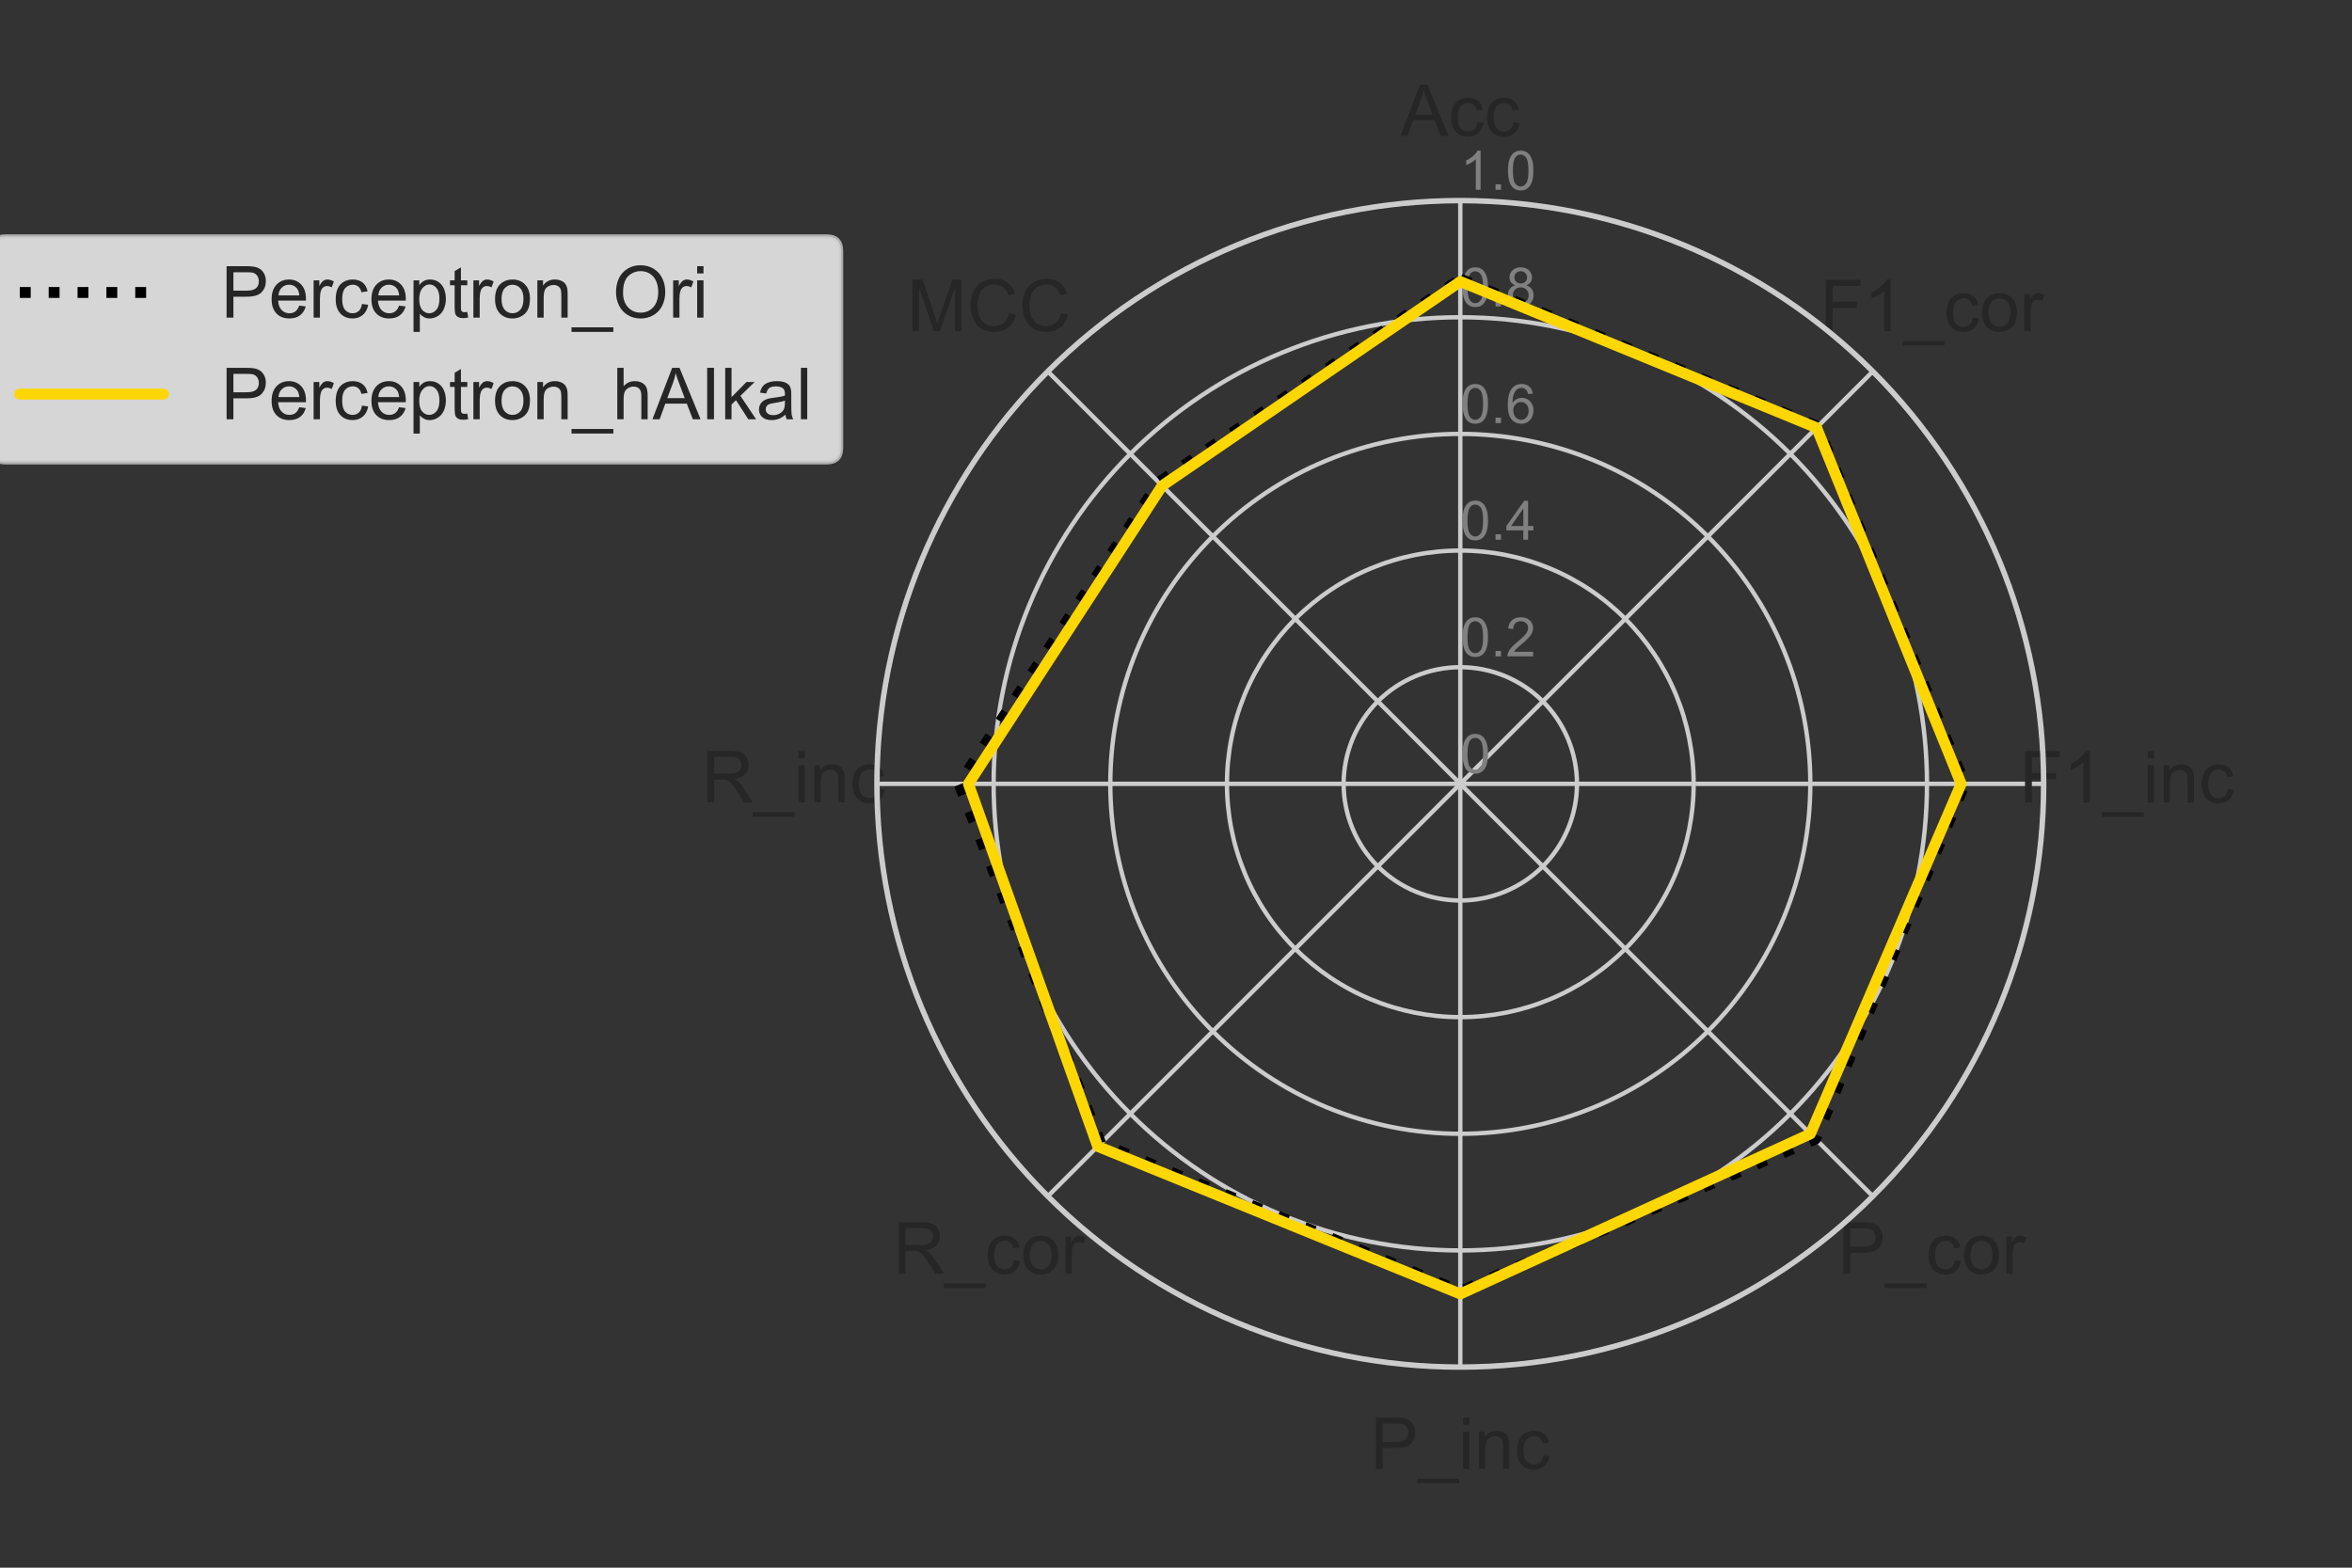 <?xml version="1.0" encoding="utf-8" standalone="no"?>
<!DOCTYPE svg PUBLIC "-//W3C//DTD SVG 1.1//EN"
  "http://www.w3.org/Graphics/SVG/1.1/DTD/svg11.dtd">
<!-- Created with matplotlib (https://matplotlib.org/) -->
<svg height="288pt" version="1.1" viewBox="0 0 432 288" width="432pt" xmlns="http://www.w3.org/2000/svg" xmlns:xlink="http://www.w3.org/1999/xlink">
 <rect x="0" y="0" width="432" height="288" fill="#333333" stroke="none"/>
 <defs>
  <style type="text/css">*{stroke-linecap:butt;stroke-linejoin:round;}</style>
 </defs>
 <g id="figure_1">
  <g id="patch_1">
   <path d="M 0 288 
L 432 288 
L 432 0 
L 0 0 
z
" style="fill:none;"/>
  </g>
  <g id="axes_1">
   <g id="patch_2">
    <path d="M 375.368 144 
C 375.368 129.929 372.596 115.996 367.212 102.996 
C 361.827 89.997 353.934 78.184 343.985 68.235 
C 334.036 58.286 322.223 50.393 309.224 45.008 
C 296.224 39.624 282.291 36.852 268.22 36.852 
C 254.149 36.852 240.216 39.624 227.216 45.008 
C 214.217 50.393 202.404 58.286 192.455 68.235 
C 182.506 78.184 174.613 89.997 169.228 102.996 
C 163.844 115.996 161.072 129.929 161.072 144 
C 161.072 158.071 163.844 172.004 169.228 185.004 
C 174.613 198.003 182.506 209.816 192.455 219.765 
C 202.404 229.714 214.217 237.607 227.216 242.992 
C 240.216 248.376 254.149 251.148 268.22 251.148 
C 282.291 251.148 296.224 248.376 309.224 242.992 
C 322.223 237.607 334.036 229.714 343.985 219.765 
C 353.934 209.816 361.827 198.003 367.212 185.004 
C 372.596 172.004 375.368 158.071 375.368 144 
M 268.22 144 
C 268.22 144 268.22 144 268.22 144 
C 268.22 144 268.22 144 268.22 144 
C 268.22 144 268.22 144 268.22 144 
C 268.22 144 268.22 144 268.22 144 
C 268.22 144 268.22 144 268.22 144 
C 268.22 144 268.22 144 268.22 144 
C 268.22 144 268.22 144 268.22 144 
C 268.22 144 268.22 144 268.22 144 
C 268.22 144 268.22 144 268.22 144 
C 268.22 144 268.22 144 268.22 144 
C 268.22 144 268.22 144 268.22 144 
C 268.22 144 268.22 144 268.22 144 
C 268.22 144 268.22 144 268.22 144 
C 268.22 144 268.22 144 268.22 144 
C 268.22 144 268.22 144 268.22 144 
C 268.22 144 268.22 144 268.22 144 
M 375.368 144 
z
" style="fill:none;"/>
   </g>
   <g id="matplotlib.axis_1">
    <g id="xtick_1">
     <g id="line2d_1">
      <path clip-path="url(#p7739293d4b)" d="M 268.22 144 
L 268.22 36.852 
" style="fill:none;stroke:#cccccc;stroke-linecap:round;stroke-width:0.8;"/>
     </g>
     <g id="text_1">
      <!-- Acc -->
      <g style="fill:#262626;" transform="translate(257.218 24.964)scale(0.132 -0.132)">
       <defs>
        <path d="M -0.141 0 
L 27.344 71.578 
L 37.547 71.578 
L 66.844 0 
L 56.062 0 
L 47.703 21.688 
L 17.781 21.688 
L 9.906 0 
z
M 20.516 29.391 
L 44.781 29.391 
L 37.312 49.219 
Q 33.891 58.25 32.234 64.062 
Q 30.859 57.172 28.375 50.391 
z
" id="ArialMT-65"/>
        <path d="M 40.438 19 
L 49.078 17.875 
Q 47.656 8.938 41.812 3.875 
Q 35.984 -1.172 27.484 -1.172 
Q 16.844 -1.172 10.375 5.781 
Q 3.906 12.75 3.906 25.734 
Q 3.906 34.125 6.688 40.422 
Q 9.469 46.734 15.156 49.875 
Q 20.844 53.031 27.547 53.031 
Q 35.984 53.031 41.359 48.75 
Q 46.734 44.484 48.25 36.625 
L 39.703 35.297 
Q 38.484 40.531 35.375 43.156 
Q 32.281 45.797 27.875 45.797 
Q 21.234 45.797 17.078 41.031 
Q 12.938 36.281 12.938 25.984 
Q 12.938 15.531 16.938 10.797 
Q 20.953 6.062 27.391 6.062 
Q 32.562 6.062 36.031 9.234 
Q 39.5 12.406 40.438 19 
z
" id="ArialMT-99"/>
       </defs>
       <use xlink:href="#ArialMT-65"/>
       <use x="66.699" xlink:href="#ArialMT-99"/>
       <use x="116.699" xlink:href="#ArialMT-99"/>
      </g>
     </g>
    </g>
    <g id="xtick_2">
     <g id="line2d_2">
      <path clip-path="url(#p7739293d4b)" d="M 268.22 144 
L 343.985 68.235 
" style="fill:none;stroke:#cccccc;stroke-linecap:round;stroke-width:0.8;"/>
     </g>
     <g id="text_2">
      <!-- F1_cor -->
      <g style="fill:#262626;" transform="translate(334.264 60.848)scale(0.132 -0.132)">
       <defs>
        <path d="M 8.203 0 
L 8.203 71.578 
L 56.5 71.578 
L 56.5 63.141 
L 17.672 63.141 
L 17.672 40.969 
L 51.266 40.969 
L 51.266 32.516 
L 17.672 32.516 
L 17.672 0 
z
" id="ArialMT-70"/>
        <path d="M 37.25 0 
L 28.469 0 
L 28.469 56 
Q 25.297 52.984 20.141 49.953 
Q 14.984 46.922 10.891 45.406 
L 10.891 53.906 
Q 18.266 57.375 23.781 62.297 
Q 29.297 67.234 31.594 71.875 
L 37.25 71.875 
z
" id="ArialMT-49"/>
        <path d="M -1.516 -19.875 
L -1.516 -13.531 
L 56.734 -13.531 
L 56.734 -19.875 
z
" id="ArialMT-95"/>
        <path d="M 3.328 25.922 
Q 3.328 40.328 11.328 47.266 
Q 18.016 53.031 27.641 53.031 
Q 38.328 53.031 45.109 46.016 
Q 51.906 39.016 51.906 26.656 
Q 51.906 16.656 48.906 10.906 
Q 45.906 5.172 40.156 2 
Q 34.422 -1.172 27.641 -1.172 
Q 16.75 -1.172 10.031 5.812 
Q 3.328 12.797 3.328 25.922 
z
M 12.359 25.922 
Q 12.359 15.969 16.703 11.016 
Q 21.047 6.062 27.641 6.062 
Q 34.188 6.062 38.531 11.031 
Q 42.875 16.016 42.875 26.219 
Q 42.875 35.844 38.5 40.797 
Q 34.125 45.75 27.641 45.75 
Q 21.047 45.75 16.703 40.812 
Q 12.359 35.891 12.359 25.922 
z
" id="ArialMT-111"/>
        <path d="M 6.5 0 
L 6.5 51.859 
L 14.406 51.859 
L 14.406 44 
Q 17.438 49.516 20 51.266 
Q 22.562 53.031 25.641 53.031 
Q 30.078 53.031 34.672 50.203 
L 31.641 42.047 
Q 28.422 43.953 25.203 43.953 
Q 22.312 43.953 20.016 42.219 
Q 17.719 40.484 16.75 37.406 
Q 15.281 32.719 15.281 27.156 
L 15.281 0 
z
" id="ArialMT-114"/>
       </defs>
       <use xlink:href="#ArialMT-70"/>
       <use x="61.084" xlink:href="#ArialMT-49"/>
       <use x="116.699" xlink:href="#ArialMT-95"/>
       <use x="172.314" xlink:href="#ArialMT-99"/>
       <use x="222.314" xlink:href="#ArialMT-111"/>
       <use x="277.93" xlink:href="#ArialMT-114"/>
      </g>
     </g>
    </g>
    <g id="xtick_3">
     <g id="line2d_3">
      <path clip-path="url(#p7739293d4b)" d="M 268.22 144 
L 375.368 144 
" style="fill:none;stroke:#cccccc;stroke-linecap:round;stroke-width:0.8;"/>
     </g>
     <g id="text_3">
      <!-- F1_inc -->
      <g style="fill:#262626;" transform="translate(370.86 147.432)scale(0.132 -0.132)">
       <defs>
        <path d="M 6.641 61.469 
L 6.641 71.578 
L 15.438 71.578 
L 15.438 61.469 
z
M 6.641 0 
L 6.641 51.859 
L 15.438 51.859 
L 15.438 0 
z
" id="ArialMT-105"/>
        <path d="M 6.594 0 
L 6.594 51.859 
L 14.5 51.859 
L 14.5 44.484 
Q 20.219 53.031 31 53.031 
Q 35.688 53.031 39.625 51.344 
Q 43.562 49.656 45.516 46.922 
Q 47.469 44.188 48.25 40.438 
Q 48.734 37.984 48.734 31.891 
L 48.734 0 
L 39.938 0 
L 39.938 31.547 
Q 39.938 36.922 38.906 39.578 
Q 37.891 42.234 35.281 43.812 
Q 32.672 45.406 29.156 45.406 
Q 23.531 45.406 19.453 41.844 
Q 15.375 38.281 15.375 28.328 
L 15.375 0 
z
" id="ArialMT-110"/>
       </defs>
       <use xlink:href="#ArialMT-70"/>
       <use x="61.084" xlink:href="#ArialMT-49"/>
       <use x="116.699" xlink:href="#ArialMT-95"/>
       <use x="172.314" xlink:href="#ArialMT-105"/>
       <use x="194.531" xlink:href="#ArialMT-110"/>
       <use x="250.146" xlink:href="#ArialMT-99"/>
      </g>
     </g>
    </g>
    <g id="xtick_4">
     <g id="line2d_4">
      <path clip-path="url(#p7739293d4b)" d="M 268.22 144 
L 343.985 219.765 
" style="fill:none;stroke:#cccccc;stroke-linecap:round;stroke-width:0.8;"/>
     </g>
     <g id="text_4">
      <!-- P_cor -->
      <g style="fill:#262626;" transform="translate(337.563 233.996)scale(0.132 -0.132)">
       <defs>
        <path d="M 7.719 0 
L 7.719 71.578 
L 34.719 71.578 
Q 41.844 71.578 45.609 70.906 
Q 50.875 70.016 54.438 67.547 
Q 58.016 65.094 60.188 60.641 
Q 62.359 56.203 62.359 50.875 
Q 62.359 41.75 56.547 35.422 
Q 50.734 29.109 35.547 29.109 
L 17.188 29.109 
L 17.188 0 
z
M 17.188 37.547 
L 35.688 37.547 
Q 44.875 37.547 48.734 40.969 
Q 52.594 44.391 52.594 50.594 
Q 52.594 55.078 50.312 58.266 
Q 48.047 61.469 44.344 62.5 
Q 41.938 63.141 35.5 63.141 
L 17.188 63.141 
z
" id="ArialMT-80"/>
       </defs>
       <use xlink:href="#ArialMT-80"/>
       <use x="66.699" xlink:href="#ArialMT-95"/>
       <use x="122.314" xlink:href="#ArialMT-99"/>
       <use x="172.314" xlink:href="#ArialMT-111"/>
       <use x="227.93" xlink:href="#ArialMT-114"/>
      </g>
     </g>
    </g>
    <g id="xtick_5">
     <g id="line2d_5">
      <path clip-path="url(#p7739293d4b)" d="M 268.22 144 
L 268.22 251.148 
" style="fill:none;stroke:#cccccc;stroke-linecap:round;stroke-width:0.8;"/>
     </g>
     <g id="text_5">
      <!-- P_inc -->
      <g style="fill:#262626;" transform="translate(251.711 269.86)scale(0.132 -0.132)">
       <use xlink:href="#ArialMT-80"/>
       <use x="66.699" xlink:href="#ArialMT-95"/>
       <use x="122.314" xlink:href="#ArialMT-105"/>
       <use x="144.531" xlink:href="#ArialMT-110"/>
       <use x="200.146" xlink:href="#ArialMT-99"/>
      </g>
     </g>
    </g>
    <g id="xtick_6">
     <g id="line2d_6">
      <path clip-path="url(#p7739293d4b)" d="M 268.22 144 
L 192.455 219.765 
" style="fill:none;stroke:#cccccc;stroke-linecap:round;stroke-width:0.8;"/>
     </g>
     <g id="text_6">
      <!-- R_cor -->
      <g style="fill:#262626;" transform="translate(164.032 233.996)scale(0.132 -0.132)">
       <defs>
        <path d="M 7.859 0 
L 7.859 71.578 
L 39.594 71.578 
Q 49.172 71.578 54.141 69.641 
Q 59.125 67.719 62.109 62.828 
Q 65.094 57.953 65.094 52.047 
Q 65.094 44.438 60.156 39.203 
Q 55.219 33.984 44.922 32.562 
Q 48.688 30.766 50.641 29 
Q 54.781 25.203 58.5 19.484 
L 70.953 0 
L 59.031 0 
L 49.562 14.891 
Q 45.406 21.344 42.719 24.75 
Q 40.047 28.172 37.922 29.531 
Q 35.797 30.906 33.594 31.453 
Q 31.984 31.781 28.328 31.781 
L 17.328 31.781 
L 17.328 0 
z
M 17.328 39.984 
L 37.703 39.984 
Q 44.188 39.984 47.844 41.328 
Q 51.516 42.672 53.422 45.625 
Q 55.328 48.578 55.328 52.047 
Q 55.328 57.125 51.641 60.391 
Q 47.953 63.672 39.984 63.672 
L 17.328 63.672 
z
" id="ArialMT-82"/>
       </defs>
       <use xlink:href="#ArialMT-82"/>
       <use x="72.217" xlink:href="#ArialMT-95"/>
       <use x="127.832" xlink:href="#ArialMT-99"/>
       <use x="177.832" xlink:href="#ArialMT-111"/>
       <use x="233.447" xlink:href="#ArialMT-114"/>
      </g>
     </g>
    </g>
    <g id="xtick_7">
     <g id="line2d_7">
      <path clip-path="url(#p7739293d4b)" d="M 268.22 144 
L 161.072 144 
" style="fill:none;stroke:#cccccc;stroke-linecap:round;stroke-width:0.8;"/>
     </g>
     <g id="text_7">
      <!-- R_inc -->
      <g style="fill:#262626;" transform="translate(128.899 147.412)scale(0.132 -0.132)">
       <use xlink:href="#ArialMT-82"/>
       <use x="72.217" xlink:href="#ArialMT-95"/>
       <use x="127.832" xlink:href="#ArialMT-105"/>
       <use x="150.049" xlink:href="#ArialMT-110"/>
       <use x="205.664" xlink:href="#ArialMT-99"/>
      </g>
     </g>
    </g>
    <g id="xtick_8">
     <g id="line2d_8">
      <path clip-path="url(#p7739293d4b)" d="M 268.22 144 
L 192.455 68.235 
" style="fill:none;stroke:#cccccc;stroke-linecap:round;stroke-width:0.8;"/>
     </g>
     <g id="text_8">
      <!-- MCC -->
      <g style="fill:#262626;" transform="translate(166.606 60.829)scale(0.132 -0.132)">
       <defs>
        <path d="M 7.422 0 
L 7.422 71.578 
L 21.688 71.578 
L 38.625 20.906 
Q 40.969 13.812 42.047 10.297 
Q 43.266 14.203 45.844 21.781 
L 62.984 71.578 
L 75.734 71.578 
L 75.734 0 
L 66.609 0 
L 66.609 59.906 
L 45.797 0 
L 37.25 0 
L 16.547 60.938 
L 16.547 0 
z
" id="ArialMT-77"/>
        <path d="M 58.797 25.094 
L 68.266 22.703 
Q 65.281 11.031 57.547 4.906 
Q 49.812 -1.219 38.625 -1.219 
Q 27.047 -1.219 19.797 3.484 
Q 12.547 8.203 8.766 17.141 
Q 4.984 26.078 4.984 36.328 
Q 4.984 47.516 9.25 55.828 
Q 13.531 64.156 21.406 68.469 
Q 29.297 72.797 38.766 72.797 
Q 49.516 72.797 56.828 67.328 
Q 64.156 61.859 67.047 51.953 
L 57.719 49.75 
Q 55.219 57.562 50.484 61.125 
Q 45.75 64.703 38.578 64.703 
Q 30.328 64.703 24.781 60.734 
Q 19.234 56.781 16.984 50.109 
Q 14.75 43.453 14.75 36.375 
Q 14.75 27.25 17.406 20.438 
Q 20.062 13.625 25.672 10.25 
Q 31.297 6.891 37.844 6.891 
Q 45.797 6.891 51.312 11.469 
Q 56.844 16.062 58.797 25.094 
z
" id="ArialMT-67"/>
       </defs>
       <use xlink:href="#ArialMT-77"/>
       <use x="83.301" xlink:href="#ArialMT-67"/>
       <use x="155.518" xlink:href="#ArialMT-67"/>
      </g>
     </g>
    </g>
   </g>
   <g id="matplotlib.axis_2">
    <g id="ytick_1">
     <g id="line2d_9">
      <path clip-path="url(#p7739293d4b)" d="M 268.22 144 
C 268.22 144 268.22 144 268.22 144 
C 268.22 144 268.22 144 268.22 144 
C 268.22 144 268.22 144 268.22 144 
C 268.22 144 268.22 144 268.22 144 
C 268.22 144 268.22 144 268.22 144 
C 268.22 144 268.22 144 268.22 144 
C 268.22 144 268.22 144 268.22 144 
C 268.22 144 268.22 144 268.22 144 
C 268.22 144 268.22 144 268.22 144 
C 268.22 144 268.22 144 268.22 144 
C 268.22 144 268.22 144 268.22 144 
C 268.22 144 268.22 144 268.22 144 
C 268.22 144 268.22 144 268.22 144 
C 268.22 144 268.22 144 268.22 144 
C 268.22 144 268.22 144 268.22 144 
C 268.22 144 268.22 144 268.22 144 
" style="fill:none;stroke:#cccccc;stroke-linecap:round;stroke-width:0.8;"/>
     </g>
     <g id="text_9">
      <!-- 0 -->
      <g style="fill:#808080;" transform="translate(268.22 142.012)scale(0.1 -0.1)">
       <defs>
        <path d="M 4.156 35.297 
Q 4.156 48 6.766 55.734 
Q 9.375 63.484 14.516 67.672 
Q 19.672 71.875 27.484 71.875 
Q 33.25 71.875 37.594 69.547 
Q 41.938 67.234 44.766 62.859 
Q 47.609 58.5 49.219 52.219 
Q 50.828 45.953 50.828 35.297 
Q 50.828 22.703 48.234 14.969 
Q 45.656 7.234 40.5 3 
Q 35.359 -1.219 27.484 -1.219 
Q 17.141 -1.219 11.234 6.203 
Q 4.156 15.141 4.156 35.297 
z
M 13.188 35.297 
Q 13.188 17.672 17.312 11.828 
Q 21.438 6 27.484 6 
Q 33.547 6 37.672 11.859 
Q 41.797 17.719 41.797 35.297 
Q 41.797 52.984 37.672 58.781 
Q 33.547 64.594 27.391 64.594 
Q 21.344 64.594 17.719 59.469 
Q 13.188 52.938 13.188 35.297 
z
" id="ArialMT-48"/>
       </defs>
       <use xlink:href="#ArialMT-48"/>
      </g>
     </g>
    </g>
    <g id="ytick_2">
     <g id="line2d_10">
      <path clip-path="url(#p7739293d4b)" d="M 268.22 122.57 
C 271.034 122.57 273.821 123.125 276.421 124.202 
C 279.021 125.279 281.383 126.857 283.373 128.847 
C 285.363 130.837 286.941 133.199 288.018 135.799 
C 289.095 138.399 289.65 141.186 289.65 144 
C 289.65 146.814 289.095 149.601 288.018 152.201 
C 286.941 154.801 285.363 157.163 283.373 159.153 
C 281.383 161.143 279.021 162.721 276.421 163.798 
C 273.821 164.875 271.034 165.43 268.22 165.43 
C 265.406 165.43 262.619 164.875 260.019 163.798 
C 257.419 162.721 255.057 161.143 253.067 159.153 
C 251.077 157.163 249.499 154.801 248.422 152.201 
C 247.345 149.601 246.79 146.814 246.79 144 
C 246.79 141.186 247.345 138.399 248.422 135.799 
C 249.499 133.199 251.077 130.837 253.067 128.847 
C 255.057 126.857 257.419 125.279 260.019 124.202 
C 262.619 123.125 265.406 122.57 268.22 122.57 
" style="fill:none;stroke:#cccccc;stroke-linecap:round;stroke-width:0.8;"/>
     </g>
     <g id="text_10">
      <!-- 0.2 -->
      <g style="fill:#808080;" transform="translate(268.22 120.583)scale(0.1 -0.1)">
       <defs>
        <path d="M 9.078 0 
L 9.078 10.016 
L 19.094 10.016 
L 19.094 0 
z
" id="ArialMT-46"/>
        <path d="M 50.344 8.453 
L 50.344 0 
L 3.031 0 
Q 2.938 3.172 4.047 6.109 
Q 5.859 10.938 9.828 15.625 
Q 13.812 20.312 21.344 26.469 
Q 33.016 36.031 37.109 41.625 
Q 41.219 47.219 41.219 52.203 
Q 41.219 57.422 37.469 61 
Q 33.734 64.594 27.734 64.594 
Q 21.391 64.594 17.578 60.781 
Q 13.766 56.984 13.719 50.25 
L 4.688 51.172 
Q 5.609 61.281 11.656 66.578 
Q 17.719 71.875 27.938 71.875 
Q 38.234 71.875 44.234 66.156 
Q 50.25 60.453 50.25 52 
Q 50.25 47.703 48.484 43.547 
Q 46.734 39.406 42.656 34.812 
Q 38.578 30.219 29.109 22.219 
Q 21.188 15.578 18.938 13.203 
Q 16.703 10.844 15.234 8.453 
z
" id="ArialMT-50"/>
       </defs>
       <use xlink:href="#ArialMT-48"/>
       <use x="55.615" xlink:href="#ArialMT-46"/>
       <use x="83.398" xlink:href="#ArialMT-50"/>
      </g>
     </g>
    </g>
    <g id="ytick_3">
     <g id="line2d_11">
      <path clip-path="url(#p7739293d4b)" d="M 268.22 101.141 
C 273.848 101.141 279.422 102.249 284.622 104.403 
C 289.821 106.557 294.546 109.714 298.526 113.694 
C 302.506 117.674 305.663 122.399 307.817 127.598 
C 309.971 132.798 311.079 138.372 311.079 144 
C 311.079 149.628 309.971 155.202 307.817 160.402 
C 305.663 165.601 302.506 170.326 298.526 174.306 
C 294.546 178.286 289.821 181.443 284.622 183.597 
C 279.422 185.751 273.848 186.859 268.22 186.859 
C 262.592 186.859 257.018 185.751 251.818 183.597 
C 246.619 181.443 241.894 178.286 237.914 174.306 
C 233.934 170.326 230.777 165.601 228.623 160.402 
C 226.469 155.202 225.361 149.628 225.361 144 
C 225.361 138.372 226.469 132.798 228.623 127.598 
C 230.777 122.399 233.934 117.674 237.914 113.694 
C 241.894 109.714 246.619 106.557 251.818 104.403 
C 257.018 102.249 262.592 101.141 268.22 101.141 
" style="fill:none;stroke:#cccccc;stroke-linecap:round;stroke-width:0.8;"/>
     </g>
     <g id="text_11">
      <!-- 0.4 -->
      <g style="fill:#808080;" transform="translate(268.22 99.153)scale(0.1 -0.1)">
       <defs>
        <path d="M 32.328 0 
L 32.328 17.141 
L 1.266 17.141 
L 1.266 25.203 
L 33.938 71.578 
L 41.109 71.578 
L 41.109 25.203 
L 50.781 25.203 
L 50.781 17.141 
L 41.109 17.141 
L 41.109 0 
z
M 32.328 25.203 
L 32.328 57.469 
L 9.906 25.203 
z
" id="ArialMT-52"/>
       </defs>
       <use xlink:href="#ArialMT-48"/>
       <use x="55.615" xlink:href="#ArialMT-46"/>
       <use x="83.398" xlink:href="#ArialMT-52"/>
      </g>
     </g>
    </g>
    <g id="ytick_4">
     <g id="line2d_12">
      <path clip-path="url(#p7739293d4b)" d="M 268.22 79.711 
C 276.662 79.711 285.023 81.374 292.822 84.605 
C 300.622 87.836 307.709 92.571 313.679 98.541 
C 319.649 104.511 324.384 111.598 327.615 119.398 
C 330.846 127.197 332.509 135.558 332.509 144 
C 332.509 152.442 330.846 160.803 327.615 168.602 
C 324.384 176.402 319.649 183.489 313.679 189.459 
C 307.709 195.429 300.622 200.164 292.822 203.395 
C 285.023 206.626 276.662 208.289 268.22 208.289 
C 259.778 208.289 251.417 206.626 243.618 203.395 
C 235.818 200.164 228.731 195.429 222.761 189.459 
C 216.791 183.489 212.056 176.402 208.825 168.602 
C 205.594 160.803 203.931 152.442 203.931 144 
C 203.931 135.558 205.594 127.197 208.825 119.398 
C 212.056 111.598 216.791 104.511 222.761 98.541 
C 228.731 92.571 235.818 87.836 243.618 84.605 
C 251.417 81.374 259.778 79.711 268.22 79.711 
" style="fill:none;stroke:#cccccc;stroke-linecap:round;stroke-width:0.8;"/>
     </g>
     <g id="text_12">
      <!-- 0.6 -->
      <g style="fill:#808080;" transform="translate(268.22 77.724)scale(0.1 -0.1)">
       <defs>
        <path d="M 49.75 54.047 
L 41.016 53.375 
Q 39.844 58.547 37.703 60.891 
Q 34.125 64.656 28.906 64.656 
Q 24.703 64.656 21.531 62.312 
Q 17.391 59.281 14.984 53.469 
Q 12.594 47.656 12.5 36.922 
Q 15.672 41.75 20.266 44.094 
Q 24.859 46.438 29.891 46.438 
Q 38.672 46.438 44.844 39.969 
Q 51.031 33.5 51.031 23.25 
Q 51.031 16.5 48.125 10.719 
Q 45.219 4.938 40.141 1.859 
Q 35.062 -1.219 28.609 -1.219 
Q 17.625 -1.219 10.688 6.859 
Q 3.766 14.938 3.766 33.5 
Q 3.766 54.25 11.422 63.672 
Q 18.109 71.875 29.438 71.875 
Q 37.891 71.875 43.281 67.141 
Q 48.688 62.406 49.75 54.047 
z
M 13.875 23.188 
Q 13.875 18.656 15.797 14.5 
Q 17.719 10.359 21.188 8.172 
Q 24.656 6 28.469 6 
Q 34.031 6 38.031 10.484 
Q 42.047 14.984 42.047 22.703 
Q 42.047 30.125 38.078 34.391 
Q 34.125 38.672 28.125 38.672 
Q 22.172 38.672 18.016 34.391 
Q 13.875 30.125 13.875 23.188 
z
" id="ArialMT-54"/>
       </defs>
       <use xlink:href="#ArialMT-48"/>
       <use x="55.615" xlink:href="#ArialMT-46"/>
       <use x="83.398" xlink:href="#ArialMT-54"/>
      </g>
     </g>
    </g>
    <g id="ytick_5">
     <g id="line2d_13">
      <path clip-path="url(#p7739293d4b)" d="M 268.22 58.282 
C 279.476 58.282 290.623 60.499 301.023 64.807 
C 311.423 69.114 320.873 75.428 328.832 83.388 
C 336.792 91.347 343.106 100.797 347.413 111.197 
C 351.721 121.597 353.938 132.744 353.938 144 
C 353.938 155.256 351.721 166.403 347.413 176.803 
C 343.106 187.203 336.792 196.653 328.832 204.612 
C 320.873 212.572 311.423 218.886 301.023 223.193 
C 290.623 227.501 279.476 229.718 268.22 229.718 
C 256.964 229.718 245.817 227.501 235.417 223.193 
C 225.017 218.886 215.567 212.572 207.608 204.612 
C 199.648 196.653 193.334 187.203 189.027 176.803 
C 184.719 166.403 182.502 155.256 182.502 144 
C 182.502 132.744 184.719 121.597 189.027 111.197 
C 193.334 100.797 199.648 91.347 207.608 83.388 
C 215.567 75.428 225.017 69.114 235.417 64.807 
C 245.817 60.499 256.964 58.282 268.22 58.282 
" style="fill:none;stroke:#cccccc;stroke-linecap:round;stroke-width:0.8;"/>
     </g>
     <g id="text_13">
      <!-- 0.8 -->
      <g style="fill:#808080;" transform="translate(268.22 56.294)scale(0.1 -0.1)">
       <defs>
        <path d="M 17.672 38.812 
Q 12.203 40.828 9.562 44.531 
Q 6.938 48.25 6.938 53.422 
Q 6.938 61.234 12.547 66.547 
Q 18.172 71.875 27.484 71.875 
Q 36.859 71.875 42.578 66.422 
Q 48.297 60.984 48.297 53.172 
Q 48.297 48.188 45.672 44.5 
Q 43.062 40.828 37.75 38.812 
Q 44.344 36.672 47.781 31.875 
Q 51.219 27.094 51.219 20.453 
Q 51.219 11.281 44.719 5.031 
Q 38.234 -1.219 27.641 -1.219 
Q 17.047 -1.219 10.547 5.047 
Q 4.047 11.328 4.047 20.703 
Q 4.047 27.688 7.594 32.391 
Q 11.141 37.109 17.672 38.812 
z
M 15.922 53.719 
Q 15.922 48.641 19.188 45.406 
Q 22.469 42.188 27.688 42.188 
Q 32.766 42.188 36.016 45.375 
Q 39.266 48.578 39.266 53.219 
Q 39.266 58.062 35.906 61.359 
Q 32.562 64.656 27.594 64.656 
Q 22.562 64.656 19.234 61.422 
Q 15.922 58.203 15.922 53.719 
z
M 13.094 20.656 
Q 13.094 16.891 14.875 13.375 
Q 16.656 9.859 20.172 7.922 
Q 23.688 6 27.734 6 
Q 34.031 6 38.125 10.047 
Q 42.234 14.109 42.234 20.359 
Q 42.234 26.703 38.016 30.859 
Q 33.797 35.016 27.438 35.016 
Q 21.234 35.016 17.156 30.906 
Q 13.094 26.812 13.094 20.656 
z
" id="ArialMT-56"/>
       </defs>
       <use xlink:href="#ArialMT-48"/>
       <use x="55.615" xlink:href="#ArialMT-46"/>
       <use x="83.398" xlink:href="#ArialMT-56"/>
      </g>
     </g>
    </g>
    <g id="ytick_6">
     <g id="line2d_14">
      <path clip-path="url(#p7739293d4b)" d="M 268.22 36.852 
C 282.291 36.852 296.224 39.624 309.224 45.008 
C 322.223 50.393 334.036 58.286 343.985 68.235 
C 353.934 78.184 361.827 89.997 367.212 102.996 
C 372.596 115.996 375.368 129.929 375.368 144 
C 375.368 158.071 372.596 172.004 367.212 185.004 
C 361.827 198.003 353.934 209.816 343.985 219.765 
C 334.036 229.714 322.223 237.607 309.224 242.992 
C 296.224 248.376 282.291 251.148 268.22 251.148 
C 254.149 251.148 240.216 248.376 227.216 242.992 
C 214.217 237.607 202.404 229.714 192.455 219.765 
C 182.506 209.816 174.613 198.003 169.228 185.004 
C 163.844 172.004 161.072 158.071 161.072 144 
C 161.072 129.929 163.844 115.996 169.228 102.996 
C 174.613 89.997 182.506 78.184 192.455 68.235 
C 202.404 58.286 214.217 50.393 227.216 45.008 
C 240.216 39.624 254.149 36.852 268.22 36.852 
" style="fill:none;stroke:#cccccc;stroke-linecap:round;stroke-width:0.8;"/>
     </g>
     <g id="text_14">
      <!-- 1.0 -->
      <g style="fill:#808080;" transform="translate(268.22 34.864)scale(0.1 -0.1)">
       <use xlink:href="#ArialMT-49"/>
       <use x="55.615" xlink:href="#ArialMT-46"/>
       <use x="83.398" xlink:href="#ArialMT-48"/>
      </g>
     </g>
    </g>
   </g>
   <g id="line2d_15">
    <path clip-path="url(#p7739293d4b)" d="M 268.22 51.263 
L 333.855 78.365 
L 360.871 144 
L 333.461 209.241 
L 268.22 237.229 
L 202.176 210.044 
L 176.137 144 
L 212.828 88.608 
L 268.22 51.263 
" style="fill:none;stroke:#000000;stroke-dasharray:2,3.3;stroke-dashoffset:0;stroke-width:2;"/>
   </g>
   <g id="line2d_16">
    <path clip-path="url(#p7739293d4b)" d="M 268.22 51.724 
L 333.651 78.569 
L 360.217 144 
L 332.522 208.302 
L 268.22 237.712 
L 201.615 210.605 
L 177.873 144 
L 213.457 89.237 
L 268.22 51.724 
" style="fill:none;stroke:#ffd700;stroke-linecap:round;stroke-width:2;"/>
   </g>
   <g id="patch_3">
    <path d="M 268.22 36.852 
C 254.149 36.852 240.216 39.624 227.216 45.008 
C 214.217 50.393 202.404 58.286 192.455 68.235 
C 182.506 78.184 174.613 89.997 169.228 102.996 
C 163.844 115.996 161.072 129.929 161.072 144 
C 161.072 158.071 163.844 172.004 169.228 185.004 
C 174.613 198.003 182.506 209.816 192.455 219.765 
C 202.404 229.714 214.217 237.607 227.216 242.992 
C 240.216 248.376 254.149 251.148 268.22 251.148 
C 282.291 251.148 296.224 248.376 309.224 242.992 
C 322.223 237.607 334.036 229.714 343.985 219.765 
C 353.934 209.816 361.827 198.003 367.212 185.004 
C 372.596 172.004 375.368 158.071 375.368 144 
C 375.368 129.929 372.596 115.996 367.212 102.996 
C 361.827 89.997 353.934 78.184 343.985 68.235 
C 334.036 58.286 322.223 50.393 309.224 45.008 
C 296.224 39.624 282.291 36.852 268.22 36.852 
" style="fill:none;stroke:#cccccc;stroke-linecap:square;stroke-linejoin:miter;"/>
   </g>
   <g id="legend_1">
    <g id="patch_4">
     <path d="M 1.001 84.925 
L 151.832 84.925 
Q 154.472 84.925 154.472 82.285 
L 154.472 46.092 
Q 154.472 43.452 151.832 43.452 
L 1.001 43.452 
Q -1.639 43.452 -1.639 46.092 
L -1.639 82.285 
Q -1.639 84.925 1.001 84.925 
z
" style="fill:#ffffff;opacity:0.8;stroke:#cccccc;stroke-linejoin:miter;stroke-width:0.8;"/>
    </g>
    <g id="line2d_17">
     <path d="M 3.641 53.729 
L 30.041 53.729 
" style="fill:none;stroke:#000000;stroke-dasharray:2,3.3;stroke-dashoffset:0;stroke-width:2;"/>
    </g>
    <g id="line2d_18"/>
    <g id="text_15">
     <!-- Perceptron_Ori -->
     <g style="fill:#262626;" transform="translate(40.601 58.349)scale(0.132 -0.132)">
      <defs>
       <path d="M 42.094 16.703 
L 51.172 15.578 
Q 49.031 7.625 43.219 3.219 
Q 37.406 -1.172 28.375 -1.172 
Q 17 -1.172 10.328 5.828 
Q 3.656 12.844 3.656 25.484 
Q 3.656 38.578 10.391 45.797 
Q 17.141 53.031 27.875 53.031 
Q 38.281 53.031 44.875 45.953 
Q 51.469 38.875 51.469 26.031 
Q 51.469 25.25 51.422 23.688 
L 12.75 23.688 
Q 13.234 15.141 17.578 10.594 
Q 21.922 6.062 28.422 6.062 
Q 33.25 6.062 36.672 8.594 
Q 40.094 11.141 42.094 16.703 
z
M 13.234 30.906 
L 42.188 30.906 
Q 41.609 37.453 38.875 40.719 
Q 34.672 45.797 27.984 45.797 
Q 21.922 45.797 17.797 41.75 
Q 13.672 37.703 13.234 30.906 
z
" id="ArialMT-101"/>
       <path d="M 6.594 -19.875 
L 6.594 51.859 
L 14.594 51.859 
L 14.594 45.125 
Q 17.438 49.078 21 51.047 
Q 24.562 53.031 29.641 53.031 
Q 36.281 53.031 41.359 49.609 
Q 46.438 46.188 49.016 39.953 
Q 51.609 33.734 51.609 26.312 
Q 51.609 18.359 48.75 11.984 
Q 45.906 5.609 40.453 2.219 
Q 35.016 -1.172 29 -1.172 
Q 24.609 -1.172 21.109 0.688 
Q 17.625 2.547 15.375 5.375 
L 15.375 -19.875 
z
M 14.547 25.641 
Q 14.547 15.625 18.594 10.844 
Q 22.656 6.062 28.422 6.062 
Q 34.281 6.062 38.453 11.016 
Q 42.625 15.969 42.625 26.375 
Q 42.625 36.281 38.547 41.203 
Q 34.469 46.141 28.812 46.141 
Q 23.188 46.141 18.859 40.891 
Q 14.547 35.641 14.547 25.641 
z
" id="ArialMT-112"/>
       <path d="M 25.781 7.859 
L 27.047 0.094 
Q 23.344 -0.688 20.406 -0.688 
Q 15.625 -0.688 12.984 0.828 
Q 10.359 2.344 9.281 4.812 
Q 8.203 7.281 8.203 15.188 
L 8.203 45.016 
L 1.766 45.016 
L 1.766 51.859 
L 8.203 51.859 
L 8.203 64.703 
L 16.938 69.969 
L 16.938 51.859 
L 25.781 51.859 
L 25.781 45.016 
L 16.938 45.016 
L 16.938 14.703 
Q 16.938 10.938 17.406 9.859 
Q 17.875 8.797 18.922 8.156 
Q 19.969 7.516 21.922 7.516 
Q 23.391 7.516 25.781 7.859 
z
" id="ArialMT-116"/>
       <path d="M 4.828 34.859 
Q 4.828 52.688 14.391 62.766 
Q 23.969 72.859 39.109 72.859 
Q 49.031 72.859 56.984 68.109 
Q 64.938 63.375 69.109 54.906 
Q 73.297 46.438 73.297 35.688 
Q 73.297 24.812 68.891 16.219 
Q 64.5 7.625 56.438 3.203 
Q 48.391 -1.219 39.062 -1.219 
Q 28.953 -1.219 20.984 3.656 
Q 13.031 8.547 8.922 16.984 
Q 4.828 25.438 4.828 34.859 
z
M 14.594 34.719 
Q 14.594 21.781 21.547 14.328 
Q 28.516 6.891 39.016 6.891 
Q 49.703 6.891 56.609 14.406 
Q 63.531 21.922 63.531 35.75 
Q 63.531 44.484 60.578 51 
Q 57.625 57.516 51.922 61.109 
Q 46.234 64.703 39.156 64.703 
Q 29.109 64.703 21.844 57.781 
Q 14.594 50.875 14.594 34.719 
z
" id="ArialMT-79"/>
      </defs>
      <use xlink:href="#ArialMT-80"/>
      <use x="66.699" xlink:href="#ArialMT-101"/>
      <use x="122.314" xlink:href="#ArialMT-114"/>
      <use x="155.615" xlink:href="#ArialMT-99"/>
      <use x="205.615" xlink:href="#ArialMT-101"/>
      <use x="261.23" xlink:href="#ArialMT-112"/>
      <use x="316.846" xlink:href="#ArialMT-116"/>
      <use x="344.629" xlink:href="#ArialMT-114"/>
      <use x="377.93" xlink:href="#ArialMT-111"/>
      <use x="433.545" xlink:href="#ArialMT-110"/>
      <use x="489.16" xlink:href="#ArialMT-95"/>
      <use x="544.775" xlink:href="#ArialMT-79"/>
      <use x="622.559" xlink:href="#ArialMT-114"/>
      <use x="655.859" xlink:href="#ArialMT-105"/>
     </g>
    </g>
    <g id="line2d_19">
     <path d="M 3.641 72.401 
L 30.041 72.401 
" style="fill:none;stroke:#ffd700;stroke-linecap:round;stroke-width:2;"/>
    </g>
    <g id="line2d_20"/>
    <g id="text_16">
     <!-- Perceptron_hAIkal -->
     <g style="fill:#262626;" transform="translate(40.601 77.021)scale(0.132 -0.132)">
      <defs>
       <path d="M 6.594 0 
L 6.594 71.578 
L 15.375 71.578 
L 15.375 45.906 
Q 21.531 53.031 30.906 53.031 
Q 36.672 53.031 40.922 50.75 
Q 45.172 48.484 47 44.484 
Q 48.828 40.484 48.828 32.859 
L 48.828 0 
L 40.047 0 
L 40.047 32.859 
Q 40.047 39.453 37.188 42.453 
Q 34.328 45.453 29.109 45.453 
Q 25.203 45.453 21.75 43.422 
Q 18.312 41.406 16.844 37.938 
Q 15.375 34.469 15.375 28.375 
L 15.375 0 
z
" id="ArialMT-104"/>
       <path d="M 9.328 0 
L 9.328 71.578 
L 18.797 71.578 
L 18.797 0 
z
" id="ArialMT-73"/>
       <path d="M 6.641 0 
L 6.641 71.578 
L 15.438 71.578 
L 15.438 30.766 
L 36.234 51.859 
L 47.609 51.859 
L 27.781 32.625 
L 49.609 0 
L 38.766 0 
L 21.625 26.516 
L 15.438 20.562 
L 15.438 0 
z
" id="ArialMT-107"/>
       <path d="M 40.438 6.391 
Q 35.547 2.25 31.031 0.531 
Q 26.516 -1.172 21.344 -1.172 
Q 12.797 -1.172 8.203 3 
Q 3.609 7.172 3.609 13.672 
Q 3.609 17.484 5.344 20.625 
Q 7.078 23.781 9.891 25.688 
Q 12.703 27.594 16.219 28.562 
Q 18.797 29.25 24.031 29.891 
Q 34.672 31.156 39.703 32.906 
Q 39.75 34.719 39.75 35.203 
Q 39.75 40.578 37.25 42.781 
Q 33.891 45.75 27.25 45.75 
Q 21.047 45.75 18.094 43.578 
Q 15.141 41.406 13.719 35.891 
L 5.125 37.062 
Q 6.297 42.578 8.984 45.969 
Q 11.672 49.359 16.75 51.188 
Q 21.828 53.031 28.516 53.031 
Q 35.156 53.031 39.297 51.469 
Q 43.453 49.906 45.406 47.531 
Q 47.359 45.172 48.141 41.547 
Q 48.578 39.312 48.578 33.453 
L 48.578 21.734 
Q 48.578 9.469 49.141 6.219 
Q 49.703 2.984 51.375 0 
L 42.188 0 
Q 40.828 2.734 40.438 6.391 
z
M 39.703 26.031 
Q 34.906 24.078 25.344 22.703 
Q 19.922 21.922 17.672 20.938 
Q 15.438 19.969 14.203 18.094 
Q 12.984 16.219 12.984 13.922 
Q 12.984 10.406 15.641 8.062 
Q 18.312 5.719 23.438 5.719 
Q 28.516 5.719 32.469 7.938 
Q 36.422 10.156 38.281 14.016 
Q 39.703 17 39.703 22.797 
z
" id="ArialMT-97"/>
       <path d="M 6.391 0 
L 6.391 71.578 
L 15.188 71.578 
L 15.188 0 
z
" id="ArialMT-108"/>
      </defs>
      <use xlink:href="#ArialMT-80"/>
      <use x="66.699" xlink:href="#ArialMT-101"/>
      <use x="122.314" xlink:href="#ArialMT-114"/>
      <use x="155.615" xlink:href="#ArialMT-99"/>
      <use x="205.615" xlink:href="#ArialMT-101"/>
      <use x="261.23" xlink:href="#ArialMT-112"/>
      <use x="316.846" xlink:href="#ArialMT-116"/>
      <use x="344.629" xlink:href="#ArialMT-114"/>
      <use x="377.93" xlink:href="#ArialMT-111"/>
      <use x="433.545" xlink:href="#ArialMT-110"/>
      <use x="489.16" xlink:href="#ArialMT-95"/>
      <use x="544.775" xlink:href="#ArialMT-104"/>
      <use x="600.391" xlink:href="#ArialMT-65"/>
      <use x="667.09" xlink:href="#ArialMT-73"/>
      <use x="694.873" xlink:href="#ArialMT-107"/>
      <use x="744.873" xlink:href="#ArialMT-97"/>
      <use x="800.488" xlink:href="#ArialMT-108"/>
     </g>
    </g>
   </g>
  </g>
 </g>
 <defs>
  <clipPath id="p7739293d4b">
   <path d="M 375.368 144 
C 375.368 129.929 372.596 115.996 367.212 102.996 
C 361.827 89.997 353.934 78.184 343.985 68.235 
C 334.036 58.286 322.223 50.393 309.224 45.008 
C 296.224 39.624 282.291 36.852 268.22 36.852 
C 254.149 36.852 240.216 39.624 227.216 45.008 
C 214.217 50.393 202.404 58.286 192.455 68.235 
C 182.506 78.184 174.613 89.997 169.228 102.996 
C 163.844 115.996 161.072 129.929 161.072 144 
C 161.072 158.071 163.844 172.004 169.228 185.004 
C 174.613 198.003 182.506 209.816 192.455 219.765 
C 202.404 229.714 214.217 237.607 227.216 242.992 
C 240.216 248.376 254.149 251.148 268.22 251.148 
C 282.291 251.148 296.224 248.376 309.224 242.992 
C 322.223 237.607 334.036 229.714 343.985 219.765 
C 353.934 209.816 361.827 198.003 367.212 185.004 
C 372.596 172.004 375.368 158.071 375.368 144 
M 268.22 144 
C 268.22 144 268.22 144 268.22 144 
C 268.22 144 268.22 144 268.22 144 
C 268.22 144 268.22 144 268.22 144 
C 268.22 144 268.22 144 268.22 144 
C 268.22 144 268.22 144 268.22 144 
C 268.22 144 268.22 144 268.22 144 
C 268.22 144 268.22 144 268.22 144 
C 268.22 144 268.22 144 268.22 144 
C 268.22 144 268.22 144 268.22 144 
C 268.22 144 268.22 144 268.22 144 
C 268.22 144 268.22 144 268.22 144 
C 268.22 144 268.22 144 268.22 144 
C 268.22 144 268.22 144 268.22 144 
C 268.22 144 268.22 144 268.22 144 
C 268.22 144 268.22 144 268.22 144 
C 268.22 144 268.22 144 268.22 144 
M 375.368 144 
z
"/>
  </clipPath>
 </defs>
</svg>
